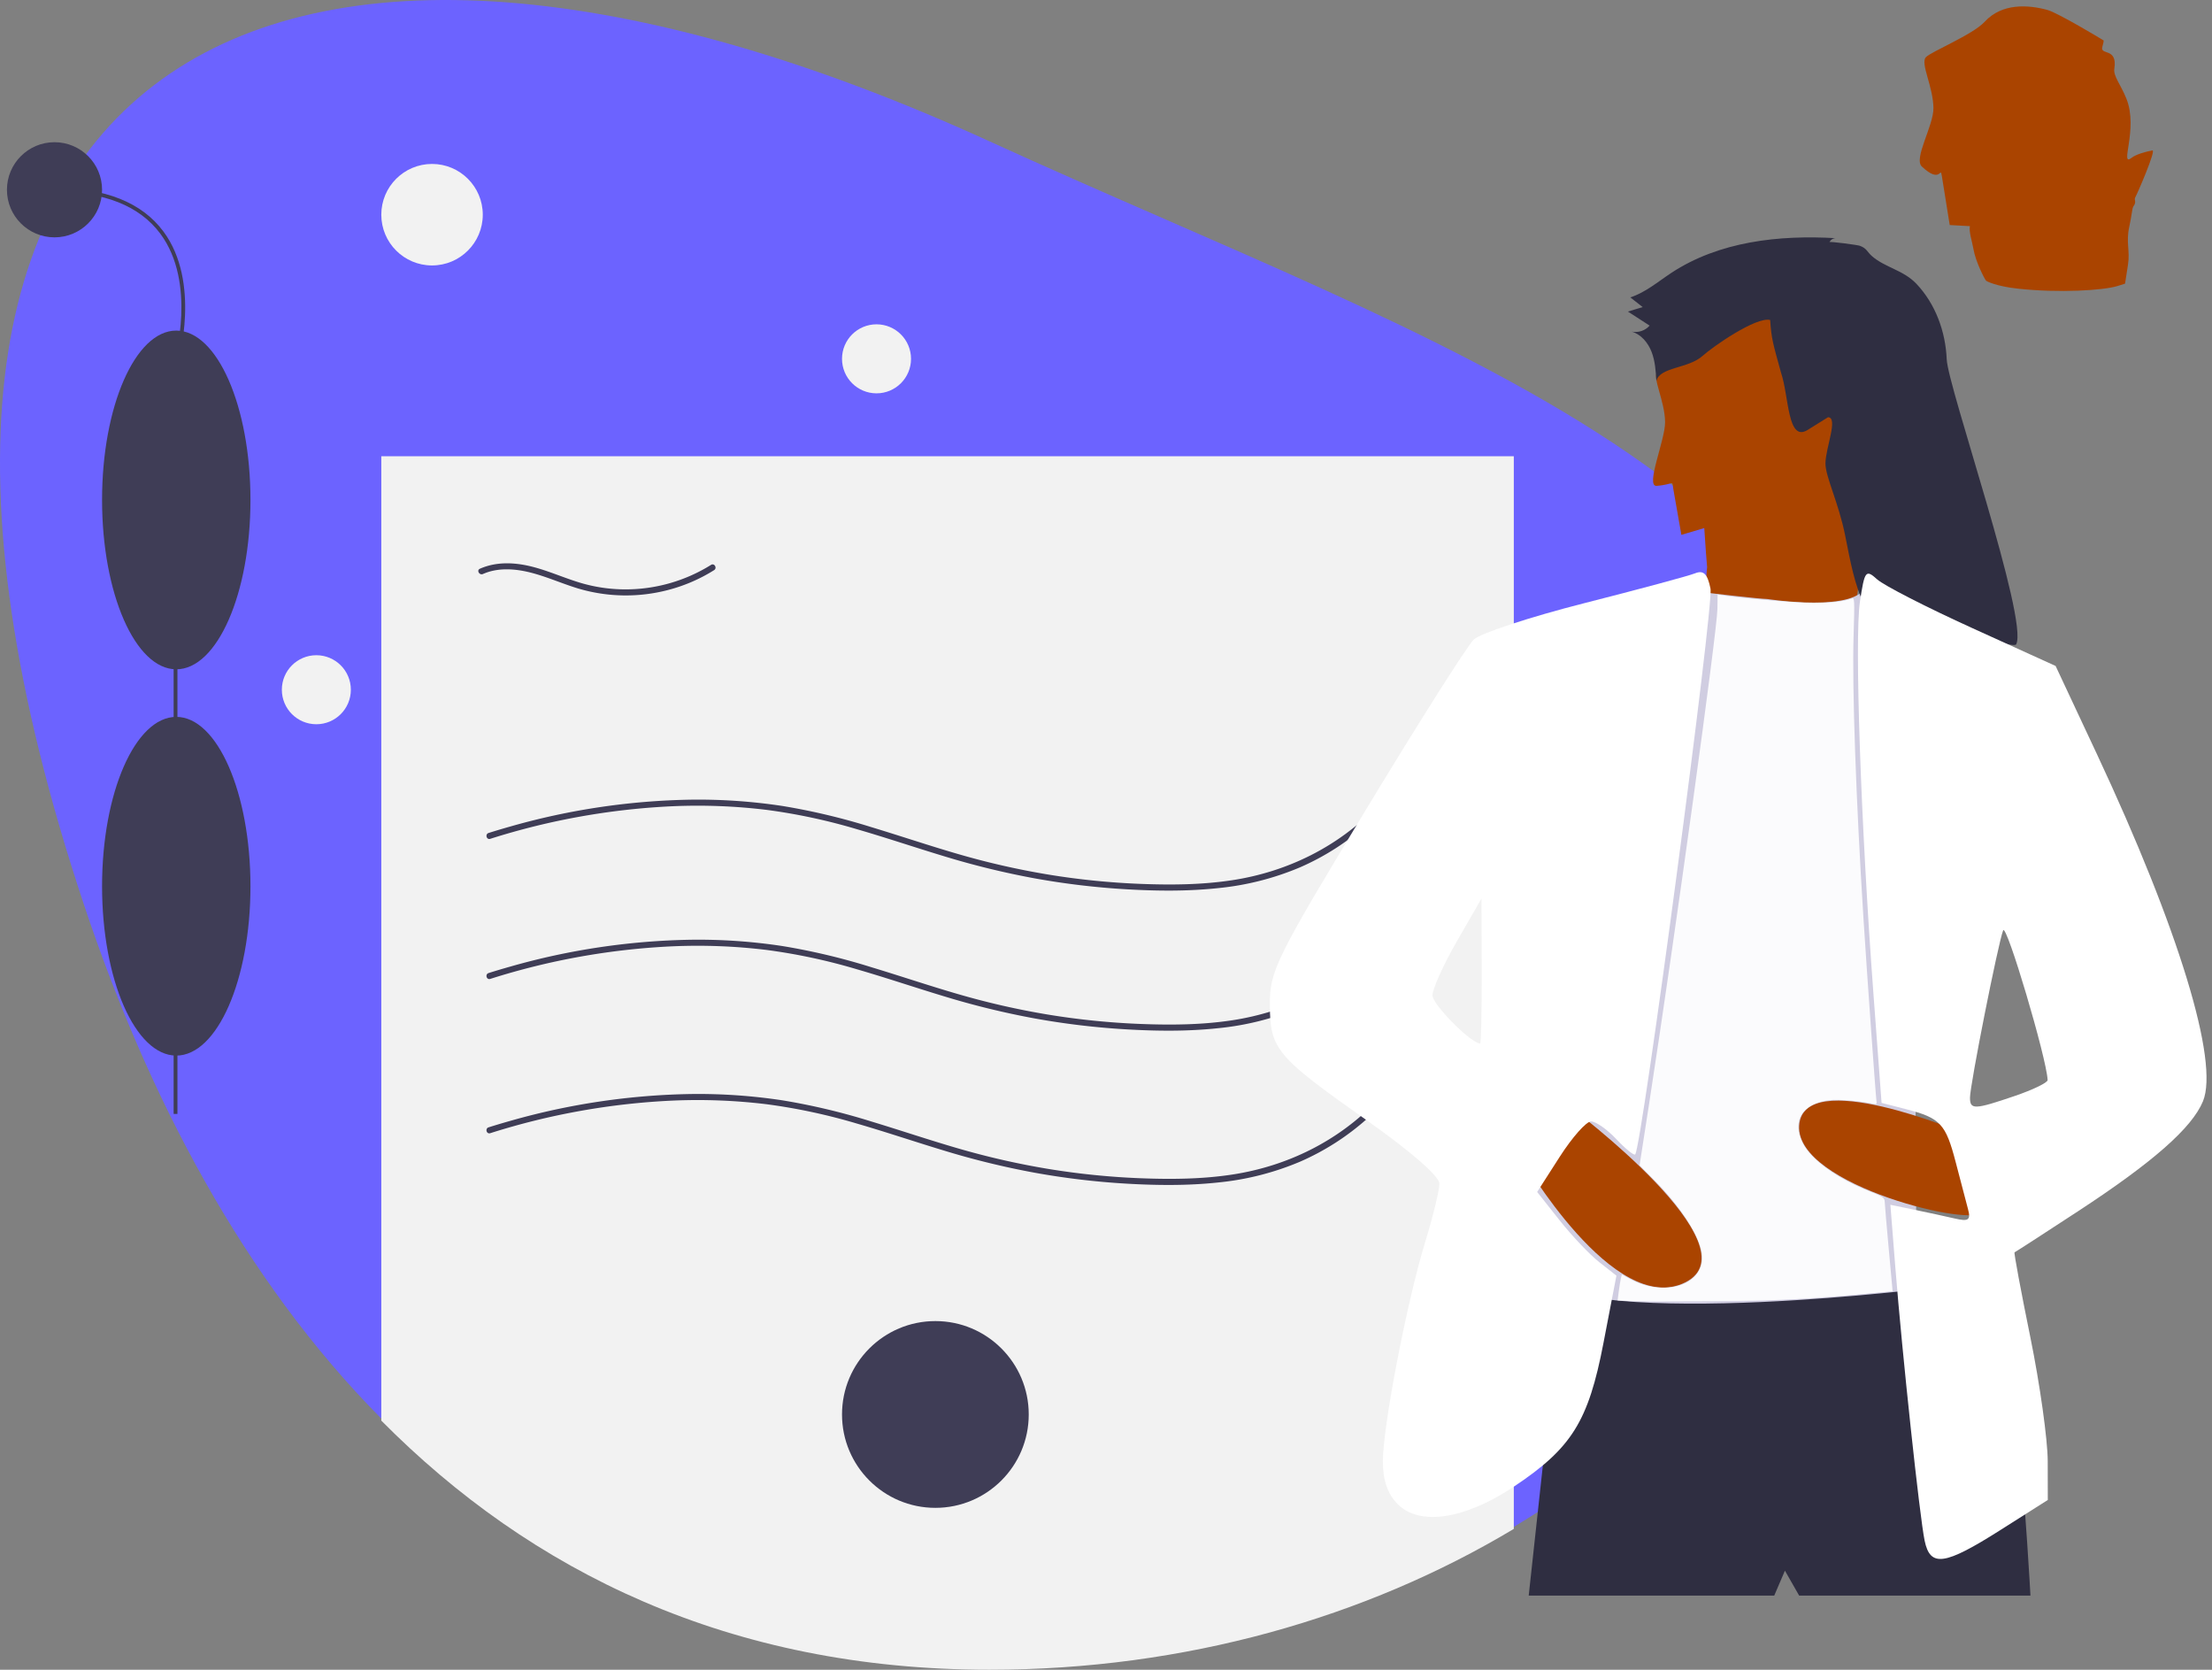 <?xml version="1.0" encoding="UTF-8" standalone="no"?>
<svg
   id="a36694c7-9e7e-4fa0-bd34-1ff06c34a584"
   data-name="Layer 1"
   width="1089.867"
   height="822.507"
   viewBox="0 0 1089.867 822.507"
   version="1.1"
   sodipodi:docname="skill.svg"
   xmlns:inkscape="http://www.inkscape.org/namespaces/inkscape"
   xmlns:sodipodi="http://sodipodi.sourceforge.net/DTD/sodipodi-0.dtd"
   xmlns="http://www.w3.org/2000/svg"
   xmlns:svg="http://www.w3.org/2000/svg">
  <rect x="0" y="0" width="1089.867" height="822.507" fill="#808080" stroke="none"/>
  <defs
     id="defs20" />
  <sodipodi:namedview
     id="namedview20"
     pagecolor="#ffffff"
     bordercolor="#000000"
     borderopacity="0.25"
     inkscape:showpageshadow="2"
     inkscape:pageopacity="0.0"
     inkscape:pagecheckerboard="0"
     inkscape:deskcolor="#d1d1d1" />
  <title
     id="title1">certificate</title>
  <path
     d="M988.803,484.313c0,126.51-74.17,238.43-187.87,306.56-72.9,43.69-162.06,69.38-258.33,69.38-128.25,0-226.08-48.47-299.67-122.72-67.83-68.42-115.06-158.75-146.53-253.22-140.49-421.79,94.2-536.86,446.2-375.94C766.723,210.843,988.803,276.693,988.803,484.313Z"
     transform="translate(-55.067 -38.747)"
     fill="#6c63ff"
     id="path1" />
  <path
     d="M800.933,263.503v528.37c-72.9,43.69-162.06,69.38-258.33,69.38-128.25,0-226.08-48.47-299.67-122.72v-475.03Z"
     transform="translate(-55.067 -38.747)"
     fill="#f2f2f2"
     id="path2" />
  <path
     style="opacity:1;fill:#aa4400;fill-opacity:1;stroke-width:0.838"
     d="m 861.812,296.867 c -10.36,-1.135 -19.213,-3.692 -21.006,-5.167 -0.939,-0.773 0.803,-20.027 0.621,-11.922 -0.141,6.297 -1.658,-19.673 -1.723,-19.654 l -11.281,3.34 -3.854,-21.9 c -0.996,-5.661 0.894,-2.954 -8.323,-2.235 -5.742,0.448 4.247,-22.684 4.154,-31.395 -0.113,-10.532 -6.479,-21.909 -3.781,-24.993 2.39,-2.733 23.11,-11.088 29.066,-17.558 8.543,-9.28 18.492,-11.667 27.868,-9.095 5.17,1.419 30.524,18.176 30.669,18.321 0.145,0.145 -0.122,1.56 -0.593,3.143 -1.311,4.402 7.555,0.128 5.901,10.76 -0.574,3.687 3.057,7.614 5.931,14.762 6.076,15.112 -3.735,34.156 2.661,29.095 2.037,-1.612 6.886,-2.993 10.158,-3.571 1.97,-0.348 -7.278,21.035 -8.469,23.183 -0.679,1.224 0.848,2.072 -0.887,4.372 -0.653,0.866 -0.805,4.574 -2.001,9.874 -1.769,7.841 0.427,11.87 -0.672,18.914 l -1.447,9.277 -3.773,1.182 c -6.707,2.101 -28.368,3.553 -49.217,1.268 z"
     id="path42"
     sodipodi:nodetypes="sssccsssssssssssssssscss" />
  <path
     d="M296.604,520.955a349.108,349.108,0,0,1,90.156-16.073,282.151,282.151,0,0,1,45.97,1.799,287.562,287.562,0,0,1,44.616,9.552c14.421,4.175,28.642,8.998,43.014,13.333a401.178,401.178,0,0,0,44.455,10.848,376.874,376.874,0,0,0,45.17,5.384c15.003.872,30.153,1.042,45.114-.556a138.026,138.026,0,0,0,40.59-10.289A123.971,123.971,0,0,0,728.701,513.779q3.672-3.278,7.066-6.845c1.335-1.395-.784-3.52-2.121-2.121-19.125,19.992-44.262,32.388-71.527,36.528-14.853,2.255-29.99,2.386-44.973,1.804a370.061,370.061,0,0,1-45.715-4.619A382.031,382.031,0,0,1,527.155,528.448c-14.288-4.139-28.381-8.912-42.619-13.215a320.728,320.728,0,0,0-43.879-10.454,275.938,275.938,0,0,0-45.019-3.125A344.201,344.201,0,0,0,306.666,514.83q-5.455,1.532-10.859,3.233c-1.836.576-1.052,3.473.798,2.893Z"
     transform="translate(-55.067 -38.747)"
     fill="#3f3d56"
     id="path3" />
  <path
     d="M296.604,596.955a349.108,349.108,0,0,1,90.156-16.073,282.151,282.151,0,0,1,45.97,1.799,287.562,287.562,0,0,1,44.616,9.552c14.421,4.175,28.642,8.998,43.014,13.333a401.178,401.178,0,0,0,44.455,10.848,376.874,376.874,0,0,0,45.17,5.384c15.003.872,30.153,1.042,45.114-.556a138.026,138.026,0,0,0,40.59-10.289A123.971,123.971,0,0,0,728.701,589.779q3.672-3.278,7.066-6.845c1.335-1.395-.784-3.52-2.121-2.121-19.125,19.992-44.262,32.388-71.527,36.528-14.853,2.255-29.99,2.386-44.973,1.804a370.061,370.061,0,0,1-45.715-4.619A382.031,382.031,0,0,1,527.155,604.448c-14.288-4.139-28.381-8.912-42.619-13.215a320.728,320.728,0,0,0-43.879-10.454,275.938,275.938,0,0,0-45.019-3.125A344.201,344.201,0,0,0,306.666,590.83q-5.455,1.532-10.859,3.233c-1.836.576-1.052,3.473.798,2.893Z"
     transform="translate(-55.067 -38.747)"
     fill="#3f3d56"
     id="path4" />
  <path
     d="M296.604,451.955a349.108,349.108,0,0,1,90.156-16.073,282.151,282.151,0,0,1,45.97,1.799,287.562,287.562,0,0,1,44.616,9.552c14.421,4.175,28.642,8.998,43.014,13.333a401.178,401.178,0,0,0,44.455,10.848,376.874,376.874,0,0,0,45.17,5.384c15.003.872,30.153,1.042,45.114-.556a138.026,138.026,0,0,0,40.59-10.289A123.971,123.971,0,0,0,728.701,444.779q3.672-3.278,7.066-6.845c1.335-1.395-.784-3.52-2.121-2.121-19.125,19.992-44.262,32.388-71.527,36.528-14.853,2.255-29.99,2.386-44.973,1.804A370.061,370.061,0,0,1,571.43,469.526,382.031,382.031,0,0,1,527.155,459.448c-14.288-4.139-28.381-8.912-42.619-13.215a320.728,320.728,0,0,0-43.879-10.454,275.938,275.938,0,0,0-45.019-3.125A344.201,344.201,0,0,0,306.666,445.83q-5.455,1.532-10.859,3.233c-1.836.576-1.052,3.473.798,2.893Z"
     transform="translate(-55.067 -38.747)"
     fill="#3f3d56"
     id="path5" />
  <path
     d="M293.03,321.496c7.258-3.216,15.573-2.655,23.106-.79,8.122,2.01,15.771,5.507,23.767,7.924a82.271,82.271,0,0,0,43.978.834,81.063,81.063,0,0,0,23.032-9.872c1.631-1.025.127-3.622-1.514-2.59a79.487,79.487,0,0,1-42.32,12.065,77.647,77.647,0,0,1-22.154-3.262c-7.937-2.38-15.525-5.835-23.566-7.884-8.519-2.171-17.655-2.642-25.844.986-1.762.78-.237,3.366,1.514,2.59Z"
     transform="translate(-55.067 -38.747)"
     fill="#3f3d56"
     id="path6" />
  <circle
     cx="460.867"
     cy="696.757"
     r="46"
     fill="#3f3d56"
     id="circle6" />
  <circle
     cx="212.867"
     cy="105.757"
     r="25"
     fill="#f2f2f2"
     id="circle7" />
  <circle
     cx="431.867"
     cy="176.757"
     r="17"
     fill="#f2f2f2"
     id="circle8" />
  <circle
     cx="155.867"
     cy="339.757"
     r="17"
     fill="#f2f2f2"
     id="circle9" />
  <rect
     x="85.547"
     y="213.464"
     width="1.875"
     height="335.244"
     fill="#3f3d56"
     id="rect9" />
  <ellipse
     cx="86.846"
     cy="436.554"
     rx="36.557"
     ry="83.424"
     fill="#3f3d56"
     id="ellipse9" />
  <ellipse
     cx="86.846"
     cy="246.272"
     rx="36.557"
     ry="83.424"
     fill="#3f3d56"
     id="ellipse10" />
  <path
     d="M142.811,216.861l-1.796-.538c.114-.379,11.135-38.147-6.962-62.461-10.221-13.732-27.76-20.695-52.131-20.695v-1.875c24.999,0,43.046,7.219,53.64,21.457C154.219,177.825,142.927,216.473,142.811,216.861Z"
     transform="translate(-55.067 -38.747)"
     fill="#3f3d56"
     id="path10" />
  <circle
     cx="26.855"
     cy="93.483"
     r="23.434"
     fill="#3f3d56"
     id="circle10" />
  <path
     d="M825.807,663.424,808.274,824.723H929.248l5.26-12.273,7.013,12.273h113.961s-8.766-166.559-24.546-171.819S825.807,663.424,825.807,663.424Z"
     transform="translate(-55.067 -38.747)"
     fill="#2f2e41"
     id="path11" />
  <path
     d="M925.742,333.813s45.113,7.026,48.855-7.006l23.028,31.552,1.753,315.585s-187.598,22.792-194.611-14.026,71.883-327.858,71.883-327.858l19.862-1.286S922.235,333.813,925.742,333.813Z"
     transform="translate(-55.067 -38.747)"
     fill="#d0cde1"
     id="path13" />
  <path
     d="M1022.171,596.8s-78.896-33.312-80.65-3.506,89.416,50.844,89.416,42.078S1022.171,596.8,1022.171,596.8Z"
     transform="translate(-55.067 -38.747)"
     fill="#ffb8b8"
     id="path16"
     style="fill:#aa4400" />
  <path
     d="M829.313,584.528s91.169,68.377,56.104,85.909-80.65-61.364-80.65-61.364Z"
     transform="translate(-55.067 -38.747)"
     fill="#ffb8b8"
     id="path17"
     style="fill:#aa4400" />
  <path
     style="opacity:0.916;fill:#ffffff;fill-opacity:1;stroke-width:0.87"
     d="m 802.977,640.921 -5.978,-0.366 0.59,-4.525 c 0.325,-2.488 0.795,-5.36 1.046,-6.382 l 0.456,-1.857 3.628,2.005 c 17.666,9.766 37.756,2.919 35.821,-12.208 -1.132,-8.852 -10.401,-23.134 -23.747,-36.589 l -6.957,-7.014 4.708,-30.389 c 12.599,-81.323 33.493,-232.678 33.637,-243.661 l 0.094,-7.119 2.217,0.389 c 7.083,1.243 37.479,3.844 44.938,3.845 8.241,10e-4 15.241,-0.823 18.861,-2.222 1.485,-0.574 1.534,0.343 0.985,18.424 -0.77,25.395 1.149,80.168 4.888,139.501 1.525,24.194 6.019,87.297 6.37,89.444 0.276,1.689 0.025,1.95 -1.518,1.577 -5.632,-1.362 -17.209,-2.351 -21.58,-1.843 -13.393,1.554 -18.744,10.087 -13.246,21.122 4.11,8.248 16.963,17.495 33.191,23.879 6.271,2.467 7.18,3.095 7.228,4.997 0.03,1.196 0.918,11.614 1.974,23.15 l 1.918,20.975 -10.886,1.027 c -30.741,2.899 -46.317,3.682 -78.299,3.935 -18.897,0.149 -37.049,0.107 -40.337,-0.094 z"
     id="path40" />
  <path
     style="fill:#aa4400;fill-opacity:1;stroke-width:0.838"
     d="m 994.031,142.169 c -10.36,-1.135 -15.238,-3.597 -15.517,-3.937 -0.772,-0.94 -5.107,-9.29 -6.181,-15.539 -0.651,-3.788 -2.344,-8.616 -1.746,-11.291 l -9.945,-0.549 -3.854,-23.988 c -0.912,-5.676 -0.15,4.354 -9.889,-4.845 -4.187,-3.955 5.813,-20.074 5.719,-28.785 -0.113,-10.532 -6.479,-21.909 -3.781,-24.993 2.39,-2.733 23.11,-11.088 29.066,-17.558 8.543,-9.28 21.532,-8.351 30.908,-5.778 5.17,1.419 27.484,14.859 27.629,15.004 0.145,0.145 -0.122,1.56 -0.593,3.143 -1.311,4.402 7.555,0.128 5.901,10.76 -0.574,3.687 3.057,7.614 5.931,14.762 6.076,15.112 -3.735,34.156 2.661,29.095 2.037,-1.612 6.886,-2.993 10.158,-3.571 1.97,-0.348 -7.278,21.035 -8.469,23.183 -0.679,1.224 0.848,2.072 -0.887,4.372 -0.653,0.866 -0.805,4.574 -2.001,9.874 -1.769,7.841 0.427,11.87 -0.672,18.914 l -1.447,9.277 -3.773,1.182 c -6.707,2.101 -28.368,3.553 -49.217,1.268 z"
     id="path42-1"
     sodipodi:nodetypes="sssscsssssssssssssssscss" />
  <path
     d="m 956.491,158.015 c 0.59,-1.248 1.879,-2.013 3.257,-1.933 -28.093,-1.68 -57.685,1.594 -81.188,17.075 -6.582,4.336 -12.729,9.638 -20.223,12.081 l 6.083,4.77 -7.268,2.215 10.695,6.913 c -2.198,2.499 -5.568,3.628 -8.829,2.958 4.648,1.358 8.07,5.494 9.809,10.014 1.738,4.52 2.051,9.442 2.344,14.276 1.797,-6.974 15.751,-5.978 22.816,-12.37 4.801,-4.344 26.255,-19.356 33.252,-17.65 0.637,9.468 1.408,11.579 5.359,25.966 3.966,11.702 3.105,34.44 13.107,28.206 l 10.062,-6.272 c 5.132,0.188 -1.176,14.987 -1.281,22.647 -0.09,6.559 6.478,19.38 9.725,35.688 4.792,24.07 9.215,52.056 34.204,43.772 6.933,-2.298 48.701,12.445 50.045,9.768 6.132,-12.214 -33.681,-126.74 -34.234,-140.395 -0.553,-13.656 -5.55,-27.318 -14.963,-37.227 -6.39,-6.727 -15.231,-7.905 -21.746,-13.496 -2.564,-2.201 -2.573,-3.92 -6.097,-5.203 -1.17,-0.426 -14.735,-2.231 -14.929,-1.802 z"
     transform="translate(-55.067,-38.747)"
     fill="#2f2e41"
     id="path18"
     sodipodi:nodetypes="ccscccccscsccscssssssssc" />
  <path
     style="opacity:1;fill:#ffffff;stroke-width:3.485;fill-opacity:1"
     d="m 688.734,741.012 c -5.023,-5.023 -7.378,-11.771 -7.378,-21.142 0,-17.415 11.798,-78.531 20.89,-108.218 3.816,-12.46 6.95,-25.327 6.965,-28.595 0.016,-3.59 -14.113,-15.906 -35.697,-31.117 -44.858,-31.613 -47.746,-35.064 -47.844,-57.165 -0.072,-16.428 2.947,-22.549 47.287,-95.843 26.051,-43.062 49.968,-80.803 53.149,-83.87 3.182,-3.067 27.741,-11.152 54.577,-17.968 26.836,-6.816 51.337,-13.416 54.447,-14.666 4.213,-1.694 6.161,0.221 7.641,7.512 1.692,8.334 -33.876,275.492 -37.108,278.725 -0.625,0.625 -4.815,-2.778 -9.309,-7.562 -4.495,-4.785 -10.088,-8.699 -12.429,-8.699 -2.341,0 -9.275,7.82 -15.408,17.377 l -11.151,17.377 11.033,13.93 c 6.068,7.662 14.855,16.937 19.528,20.612 l 8.495,6.682 -6.389,33.202 c -7.445,38.686 -15.669,51.821 -44.386,70.889 -24.032,15.956 -46.173,19.278 -56.913,8.539 z m 41.309,-262.668 -0.106,-35.723 -12.049,20.911 c -6.627,11.501 -12.069,23.542 -12.093,26.758 -0.034,4.489 18.802,23.531 23.481,23.739 0.479,0.021 0.824,-16.037 0.766,-35.685 z"
     id="path38" />
  <path
     style="opacity:1;fill:#ffffff;fill-opacity:1;stroke-width:3.485"
     d="M 948.271,758.902 C 945.836,747.232 937.204,666.695 933.849,624.347 l -2.446,-30.87 11.77,2.428 c 6.474,1.336 15.473,3.286 19.997,4.334 6.773,1.569 7.917,0.744 6.472,-4.668 -0.965,-3.616 -3.687,-13.993 -6.048,-23.062 -4.933,-18.949 -7.582,-21.79 -24.335,-26.103 l -12.198,-3.14 -4.013,-53.808 c -6.215,-83.333 -9.368,-174.922 -6.646,-193.072 2.294,-15.299 2.883,-16.061 8.484,-10.992 3.31,2.996 24.448,13.818 46.972,24.049 l 40.953,18.602 20.313,43.347 c 40.349,86.099 60.362,151.609 52.279,171.123 -5.427,13.102 -24.593,29.96 -61.57,54.155 -16.804,10.996 -30.868,20.095 -31.253,20.22 -0.385,0.125 3.127,18.994 7.805,41.931 4.678,22.937 8.522,50.333 8.542,60.88 l 0.037,19.177 -23.334,14.804 c -27.542,17.473 -34.598,18.459 -37.36,5.219 z m 44.39,-219.024 c 8.967,-3.055 16.264,-6.584 16.214,-7.842 -0.416,-10.589 -20.384,-77.762 -21.918,-73.733 -2.571,6.753 -16.329,76.167 -16.329,82.387 0,6.036 2.168,5.956 22.033,-0.813 z"
     id="path39" />
</svg>
